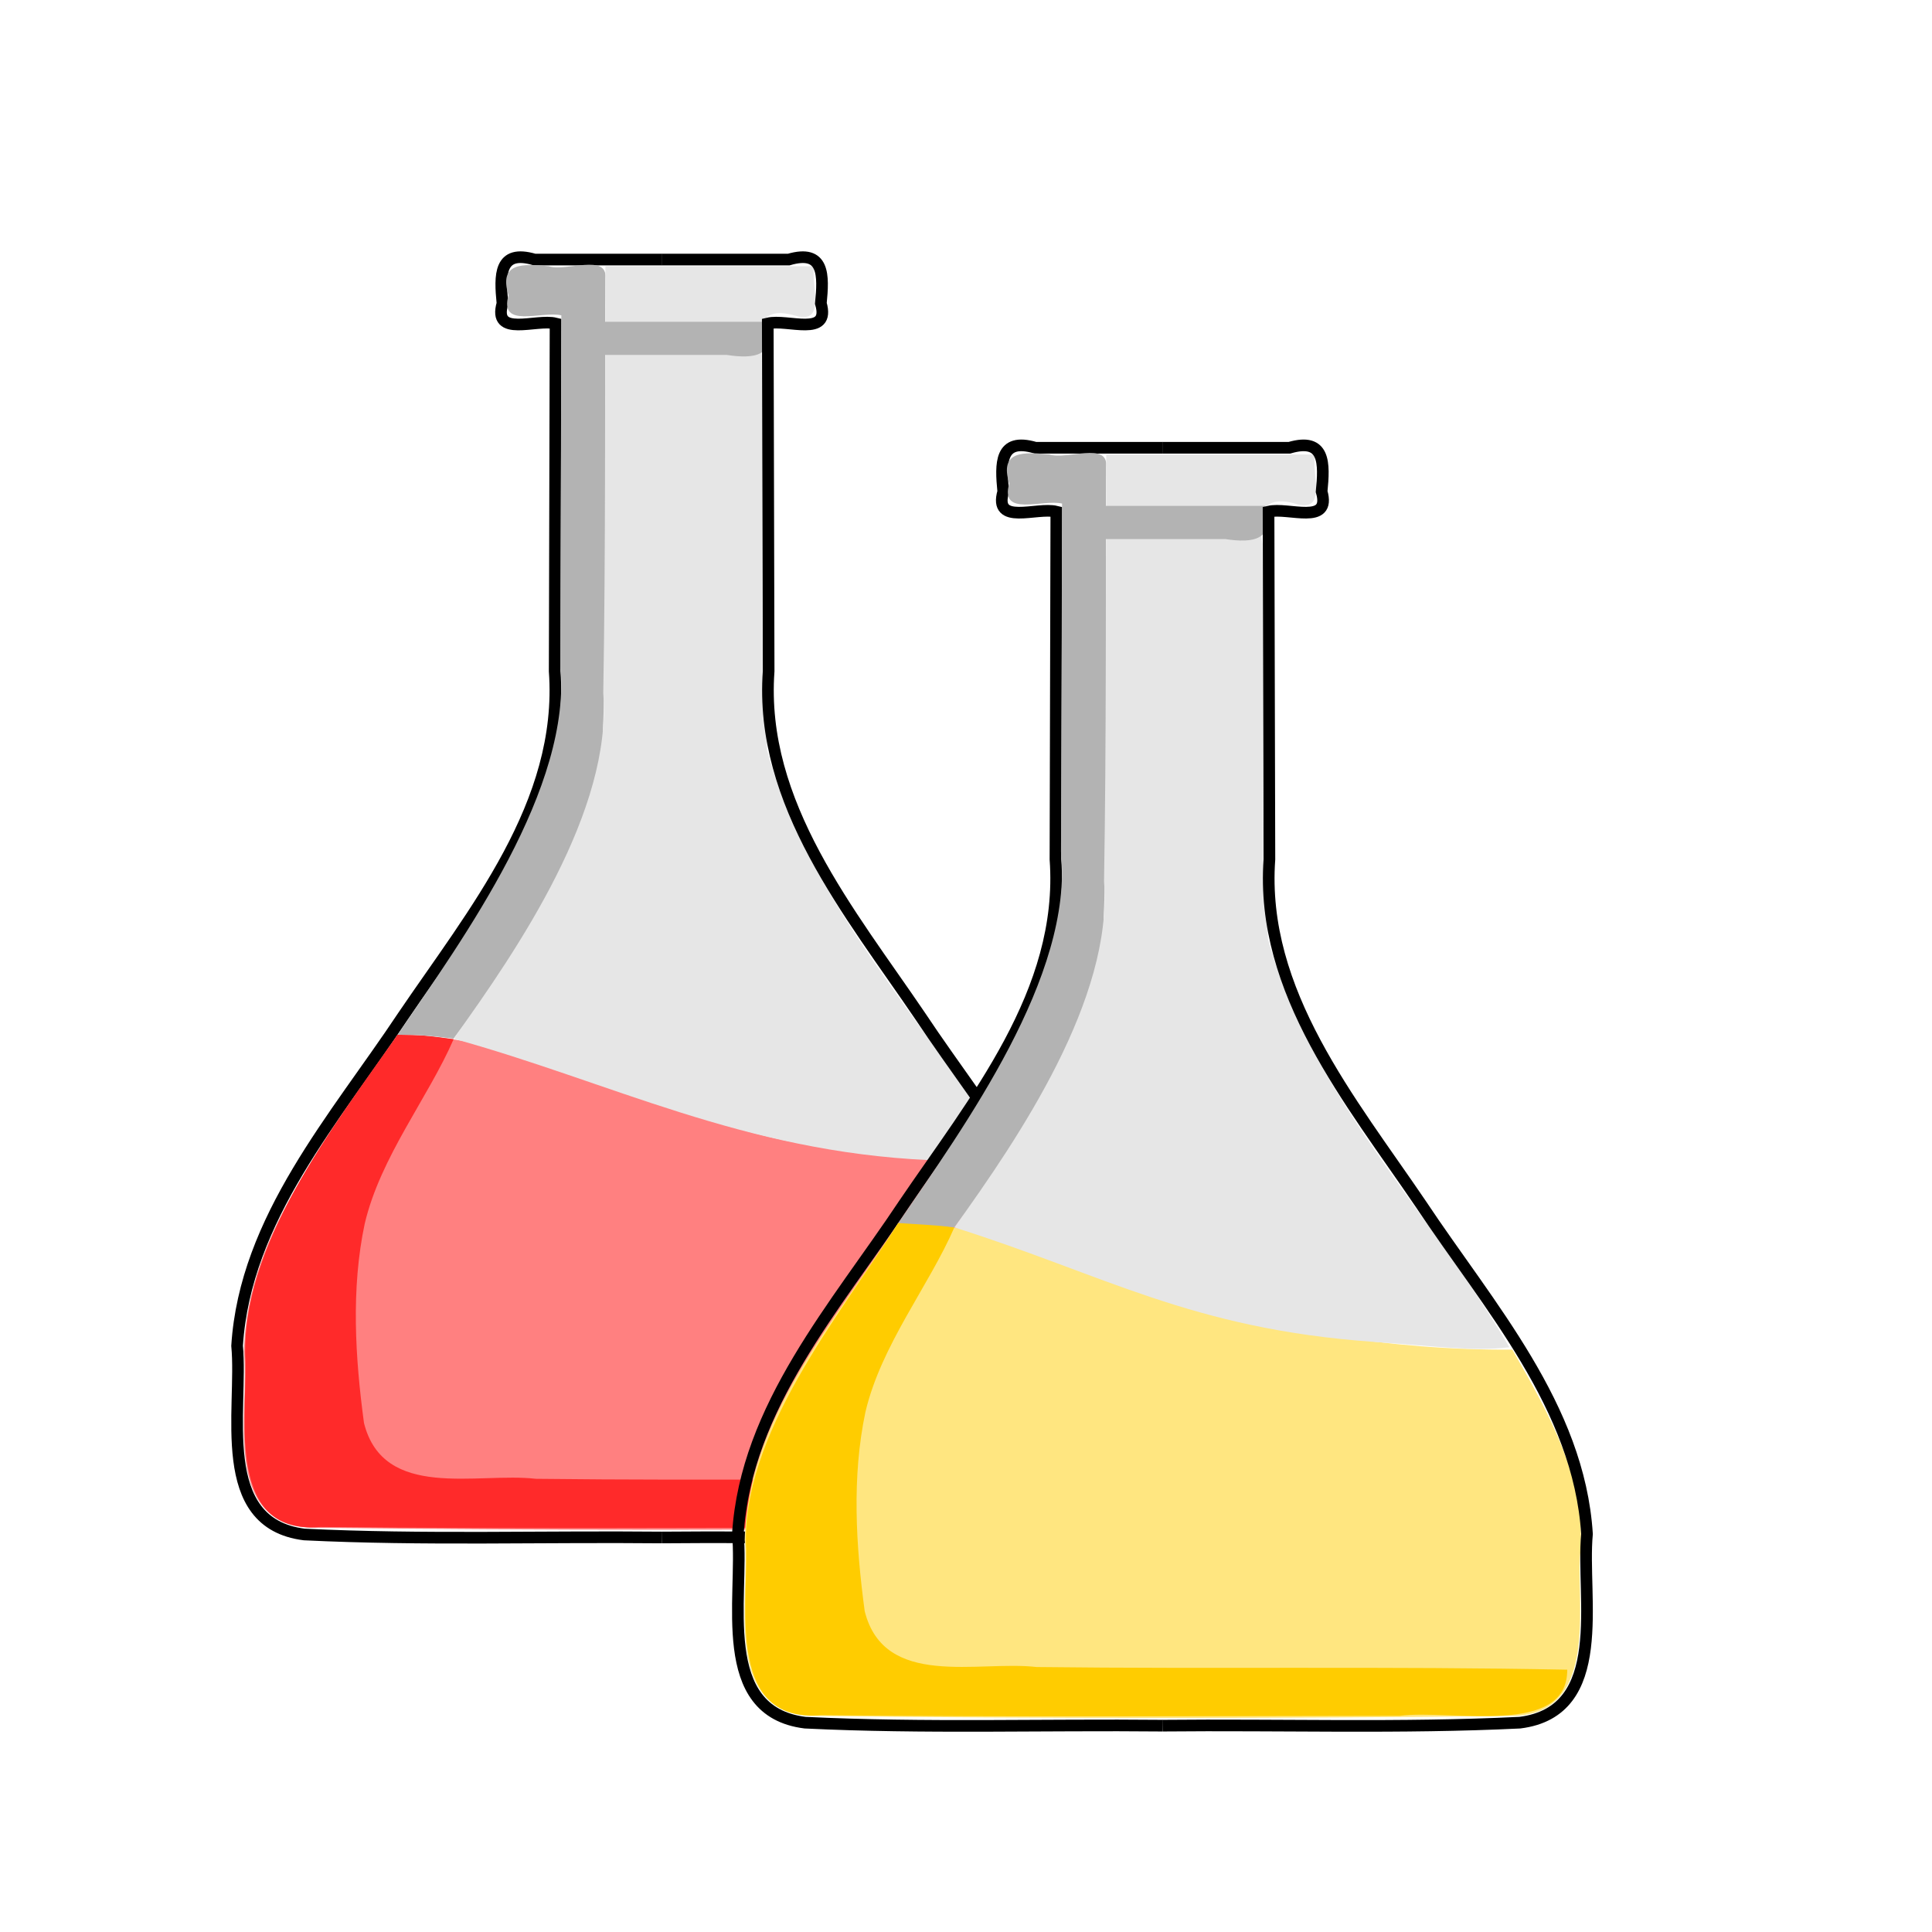 <?xml version="1.0" encoding="UTF-8" standalone="no"?>
<svg
   xmlns:dc="http://purl.org/dc/elements/1.1/"
   xmlns:cc="http://creativecommons.org/ns#"
   xmlns:rdf="http://www.w3.org/1999/02/22-rdf-syntax-ns#"
   xmlns:svg="http://www.w3.org/2000/svg"
   xmlns="http://www.w3.org/2000/svg"
   id="svg3150"
   version="1.1"
   viewBox="0 0 40 40"
   height="40mm"
   width="40mm">
  <path
     id="path847-2"
     d="M 13.699,31.832 C 11.233,31.807 8.763,31.89 6.3,31.77 4.428,31.537 5.033,29.182 4.909,27.863 5.076,25.228 6.949,23.141 8.346,21.037 c 1.448,-2.136 3.337,-4.397 3.138,-7.141 0.006,-2.4 0.012,-4.8 0.018,-7.199 -0.405,-0.1 -1.306,0.296 -1.099,-0.416 -0.057,-0.581 -0.077,-1.125 0.666,-0.907 0.877,0 1.754,0 2.631,0"
     style="fill:none;stroke:#000000;stroke-width:0.241px;stroke-linecap:butt;stroke-linejoin:miter;stroke-opacity:1" />
  <path
     id="path866"
     d="M 6.414,31.63 C 4.574,31.513 5.17,29.233 5.051,27.986 c 0.06,-2.534 1.873,-4.536 3.18,-6.562 3.145,0.031 5.851,2.006 8.951,2.334 1.244,0.188 2.503,0.298 3.762,0.287 0.756,1.32 1.574,2.751 1.397,4.323 -0.039,1.17 0.327,3.224 -1.383,3.261 -4.847,0.057 -9.697,0.057 -14.544,5.61e-4 z"
     style="fill:#ff8080;fill-opacity:1;stroke:none;stroke-width:0.073;stroke-linejoin:round;stroke-miterlimit:4;stroke-dasharray:none;stroke-dashoffset:0;stroke-opacity:1" />
  <path
     id="path893"
     d="m 6.621,31.615 c -1.912,0.159 -1.517,-2.183 -1.538,-3.416 -0.138,-2.384 1.842,-4.907 3.148,-6.775 0.528,0.007 0.548,0.008 1.161,0.091 -0.53,1.218 -1.515,2.435 -1.841,3.821 -0.285,1.345 -0.198,2.771 -0.015,4.126 0.405,1.611 2.349,1.015 3.559,1.155 3.662,0.044 7.325,-0.018 10.986,0.055 0.008,1.401 -2.399,0.816 -3.469,0.955 -3.997,0.005 -7.994,0.029 -11.99,-0.013 z"
     style="fill:#ff2a2a;fill-opacity:1;stroke:none;stroke-width:0.073;stroke-linejoin:round;stroke-miterlimit:4;stroke-dasharray:none;stroke-dashoffset:0;stroke-opacity:1" />
  <path
     id="path895"
     d="m 8.231,21.424 c 1.368,-2.011 3.63,-5.112 3.369,-7.684 0.011,-2.404 0.014,-4.807 0.022,-7.211 -0.407,-0.096 -1.294,0.287 -1.094,-0.416 -0.211,-0.688 0.304,-0.652 0.832,-0.601 0.356,0.118 1.222,-0.273 1.174,0.25 -0.03,3.412 0.079,6.832 -0.086,10.238 -0.534,2.185 -1.905,3.982 -3.057,5.504 -0.489,-0.062 -0.699,-0.08 -1.159,-0.081 z"
     style="fill:#b3b3b3;fill-opacity:1;stroke:none;stroke-width:0.073;stroke-linejoin:round;stroke-miterlimit:4;stroke-dasharray:none;stroke-dashoffset:0;stroke-opacity:1" />
  <path
     id="path897"
     d="m 19.227,24.018 c -3.843,-0.174 -6.599,-1.621 -9.837,-2.513 1.352,-1.88 3.287,-4.734 3.1,-7.152 0.049,-2.946 0.032,-5.893 0.045,-8.84 h 4.326 c -0.089,0.389 0.275,1.23 -0.416,1.017 -0.698,-0.193 -0.771,0.237 -0.679,0.832 0.043,2.723 -0.06,5.455 0.116,8.172 0.875,3.223 3.359,5.643 5,8.463 -0.442,0.072 -1.273,0.02 -1.656,0.022 z"
     style="fill:#e6e6e6;fill-opacity:1;stroke:none;stroke-width:0.073;stroke-linejoin:round;stroke-miterlimit:4;stroke-dasharray:none;stroke-dashoffset:0;stroke-opacity:1" />
  <path
     id="rect938"
     d="m 12.435,6.662 c 1.147,0 2.293,0 3.44,0 0.201,0.707 -0.235,0.777 -0.832,0.686 -0.869,0 -1.738,0 -2.608,0 0,-0.229 0,-0.457 0,-0.686 z"
     style="fill:#b3b3b3;fill-opacity:1;stroke:none;stroke-width:0.5;stroke-linejoin:round;stroke-miterlimit:4;stroke-dasharray:none;stroke-dashoffset:0;stroke-opacity:1" />
  <path
     id="path847"
     d="m 13.699,31.832 c 2.466,-0.025 4.937,0.058 7.399,-0.062 1.872,-0.233 1.267,-2.588 1.391,-3.907 -0.167,-2.635 -2.04,-4.722 -3.437,-6.826 -1.448,-2.136 -3.337,-4.397 -3.138,-7.141 -0.006,-2.4 -0.012,-4.8 -0.018,-7.199 0.405,-0.1 1.306,0.296 1.099,-0.416 0.057,-0.581 0.077,-1.125 -0.666,-0.907 -0.877,0 -1.754,0 -2.631,0"
     style="fill:none;stroke:#000000;stroke-width:0.241px;stroke-linecap:butt;stroke-linejoin:miter;stroke-opacity:1" />
  <path
     id="path847-2-8"
     d="m 24.067,35.728 c -2.466,-0.025 -4.937,0.058 -7.399,-0.062 -1.872,-0.233 -1.267,-2.588 -1.391,-3.907 0.167,-2.635 2.04,-4.722 3.437,-6.826 1.448,-2.136 3.337,-4.397 3.138,-7.141 0.006,-2.4 0.012,-4.8 0.018,-7.199 -0.405,-0.1 -1.306,0.296 -1.099,-0.416 -0.057,-0.581 -0.077,-1.125 0.666,-0.907 0.877,0 1.754,0 2.631,0"
     style="fill:none;stroke:#000000;stroke-width:0.241px;stroke-linecap:butt;stroke-linejoin:miter;stroke-opacity:1" />
  <path
     id="path866-3"
     d="m 16.781,35.527 c -1.84,-0.117 -1.244,-2.397 -1.363,-3.644 0.06,-2.534 1.873,-4.536 3.18,-6.562 3.145,0.031 5.851,2.006 8.951,2.334 1.244,0.188 2.503,0.298 3.762,0.287 0.756,1.32 1.574,2.751 1.397,4.323 -0.039,1.17 0.327,3.224 -1.383,3.261 -4.847,0.057 -9.697,0.057 -14.544,5.6e-4 z"
     style="fill:#ffe680;fill-opacity:1;stroke:none;stroke-width:0.073;stroke-linejoin:round;stroke-miterlimit:4;stroke-dasharray:none;stroke-dashoffset:0;stroke-opacity:1" />
  <path
     id="path893-8"
     d="m 16.988,35.512 c -1.912,0.159 -1.517,-2.183 -1.538,-3.416 -0.138,-2.384 1.953,-4.875 3.148,-6.775 0.729,-0.04 0.548,0.008 1.161,0.091 -0.53,1.218 -1.515,2.435 -1.841,3.821 -0.285,1.345 -0.198,2.771 -0.015,4.126 0.405,1.611 2.349,1.015 3.559,1.155 3.662,0.044 7.325,-0.018 10.986,0.055 0.008,1.401 -2.399,0.816 -3.469,0.955 -3.997,0.005 -7.994,0.029 -11.99,-0.013 z"
     style="fill:#ffcc00;fill-opacity:1;stroke:none;stroke-width:0.073;stroke-linejoin:round;stroke-miterlimit:4;stroke-dasharray:none;stroke-dashoffset:0;stroke-opacity:1" />
  <path
     id="path895-5"
     d="m 18.598,25.321 c 1.368,-2.011 3.63,-5.112 3.369,-7.684 0.011,-2.404 0.014,-4.807 0.022,-7.211 -0.407,-0.096 -1.294,0.287 -1.094,-0.416 -0.211,-0.688 0.304,-0.652 0.832,-0.601 0.356,0.118 1.222,-0.273 1.174,0.25 -0.03,3.412 0.079,6.832 -0.086,10.238 -0.537,2.187 -1.905,3.981 -3.056,5.515 -0.419,-0.053 -0.863,-0.068 -1.161,-0.091 z"
     style="fill:#b3b3b3;fill-opacity:1;stroke:none;stroke-width:0.073;stroke-linejoin:round;stroke-miterlimit:4;stroke-dasharray:none;stroke-dashoffset:0;stroke-opacity:1" />
  <path
     id="path897-5"
     d="m 28.431,27.781 c -3.77,-0.267 -5.574,-1.393 -8.672,-2.369 1.352,-1.88 3.286,-4.745 3.099,-7.162 0.049,-2.946 0.032,-5.893 0.045,-8.84 h 4.326 c -0.089,0.389 0.275,1.23 -0.416,1.017 -0.698,-0.193 -0.771,0.237 -0.679,0.832 0.043,2.723 -0.06,5.455 0.116,8.172 0.875,3.223 3.359,5.643 5,8.463 -0.781,0.087 -1.369,-0.012 -2.819,-0.112 z"
     style="fill:#e6e6e6;fill-opacity:1;stroke:none;stroke-width:0.073;stroke-linejoin:round;stroke-miterlimit:4;stroke-dasharray:none;stroke-dashoffset:0;stroke-opacity:1" />
  <path
     id="rect938-2"
     d="m 22.754,10.474 c 1.147,0 2.293,0 3.44,0 0.201,0.707 -0.235,0.777 -0.832,0.686 -0.869,0 -1.738,0 -2.608,0 0,-0.229 0,-0.457 0,-0.686 z"
     style="fill:#b3b3b3;fill-opacity:1;stroke:none;stroke-width:0.5;stroke-linejoin:round;stroke-miterlimit:4;stroke-dasharray:none;stroke-dashoffset:0;stroke-opacity:1" />
  <path
     id="path847-1"
     d="m 24.067,35.728 c 2.466,-0.025 4.937,0.058 7.399,-0.062 1.872,-0.233 1.267,-2.588 1.391,-3.907 -0.167,-2.635 -2.04,-4.722 -3.437,-6.826 -1.448,-2.136 -3.337,-4.397 -3.138,-7.141 -0.006,-2.4 -0.012,-4.8 -0.018,-7.199 0.405,-0.1 1.306,0.296 1.099,-0.416 0.057,-0.581 0.077,-1.125 -0.666,-0.907 -0.877,0 -1.754,0 -2.631,0"
     style="fill:none;stroke:#000000;stroke-width:0.241px;stroke-linecap:butt;stroke-linejoin:miter;stroke-opacity:1" />
</svg>
